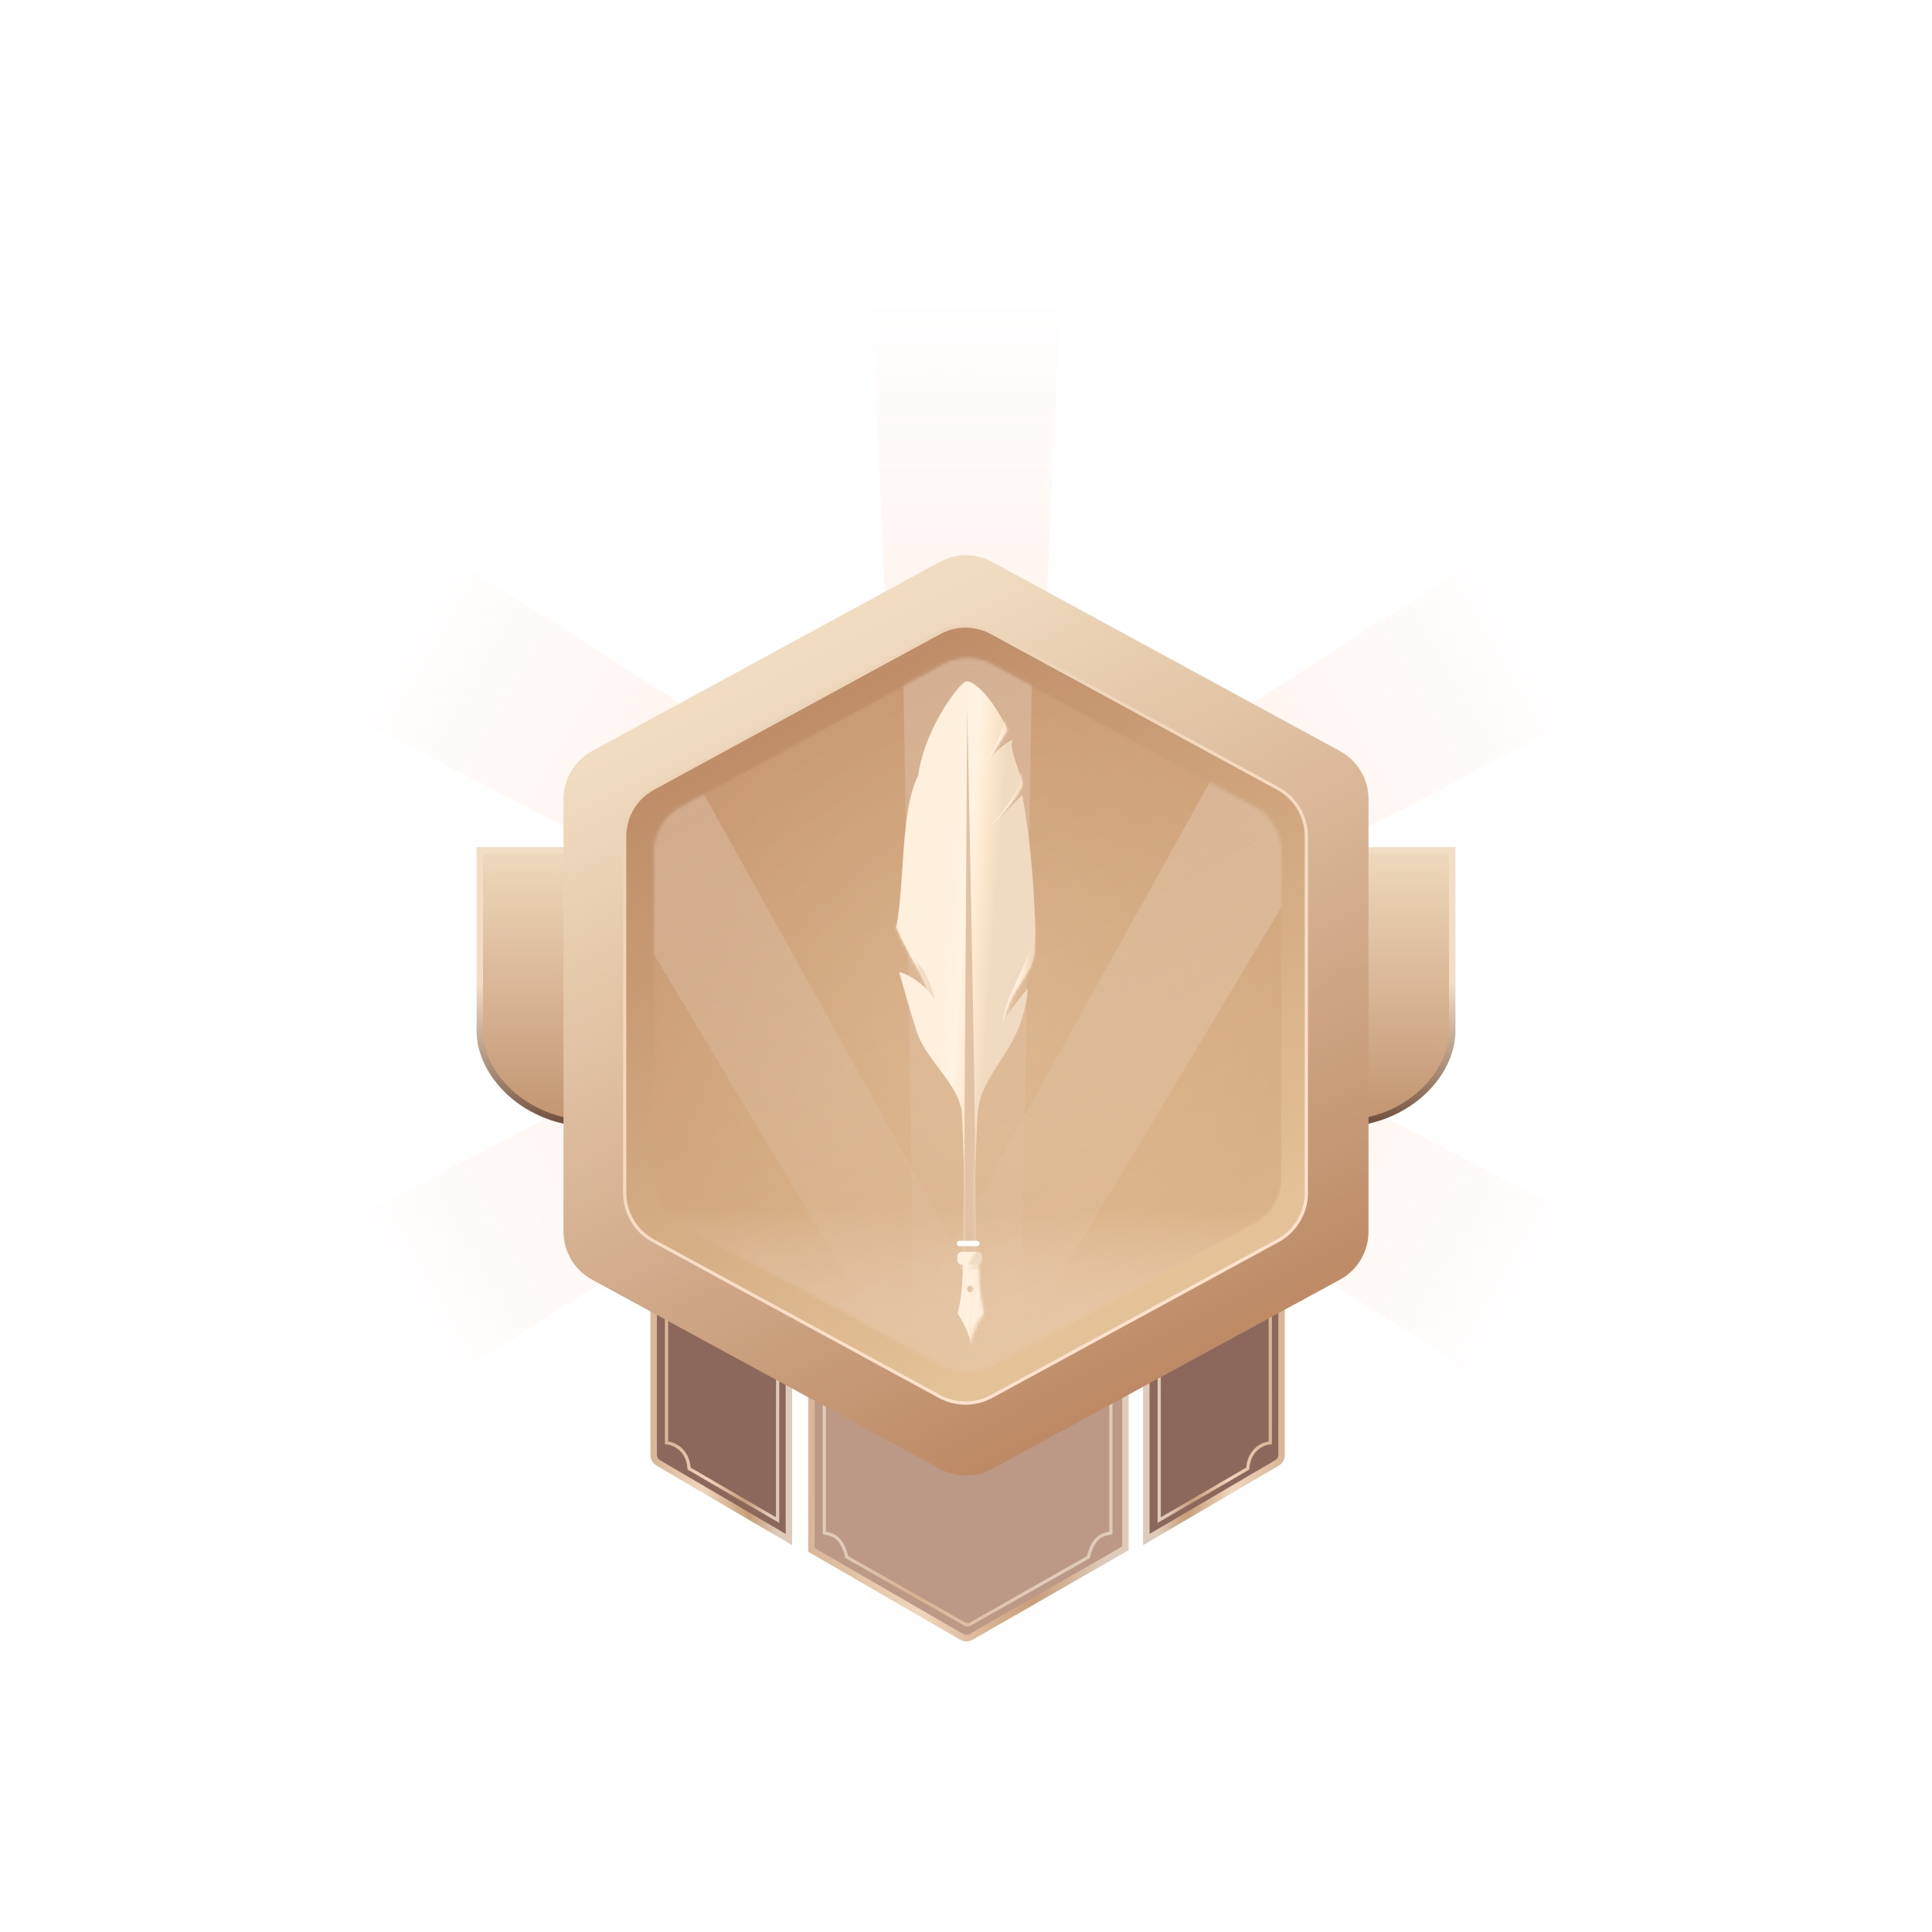 <svg width="600" height="600" viewBox="0 0 600 600" fill="none" xmlns="http://www.w3.org/2000/svg">
<path d="M277.953 256.139L270.615 90H329.314L321.977 256.139H277.953Z" fill="url(#paint0_linear_1208_11425)"/>
<path d="M346.609 303.636L494.159 380.351L464.81 431.186L324.597 341.762L346.609 303.636Z" fill="url(#paint1_linear_1208_11425)"/>
<path d="M320.928 344.712L328.266 510.852H269.566L276.904 344.712H320.928Z" fill="url(#paint2_linear_1208_11425)"/>
<path d="M274.562 342.289L134.35 431.713L105 380.878L252.55 304.163L274.562 342.289Z" fill="url(#paint3_linear_1208_11425)"/>
<path d="M346.609 297.477L494.159 220.761L464.81 169.927L324.597 259.351L346.609 297.477Z" fill="url(#paint4_linear_1208_11425)"/>
<path d="M274.562 258.825L134.35 169.401L105 220.236L252.55 296.951L274.562 258.825Z" fill="url(#paint5_linear_1208_11425)"/>
<g filter="url(#filter0_dd_1208_11425)">
<path d="M149 260H185V345C162.5 345 149 329.094 149 316.17V260Z" fill="url(#paint6_linear_1208_11425)"/>
<path fill-rule="evenodd" clip-rule="evenodd" d="M148 259H186V346H185C162.045 346 148 329.739 148 316.17V259ZM150 261V316.17C150 328.262 162.563 343.527 184 343.989V261H150Z" fill="url(#paint7_linear_1208_11425)"/>
<path d="M451 260H415V345C437.5 345 451 329.094 451 316.17V260Z" fill="url(#paint8_linear_1208_11425)"/>
<path fill-rule="evenodd" clip-rule="evenodd" d="M452 259H414V346H415C437.955 346 452 329.739 452 316.17V259ZM450 261V316.17C450 328.262 437.437 343.527 416 343.989V261H450Z" fill="url(#paint9_linear_1208_11425)"/>
<path d="M252.001 337H349.504V476.775L301.572 504.281C300.681 504.793 299.584 504.791 298.695 504.276L252.001 477.256V337Z" fill="#BB9986"/>
<path fill-rule="evenodd" clip-rule="evenodd" d="M251.001 336H350.504V477.354L302.07 505.149C300.869 505.838 299.392 505.835 298.194 505.142L251.001 477.832V336ZM253.001 338V476.679L299.195 503.411C299.776 503.747 300.493 503.748 301.075 503.414L348.504 476.196V338H253.001Z" fill="url(#paint10_linear_1208_11425)"/>
<path fill-rule="evenodd" clip-rule="evenodd" d="M245.001 337V474.043L204.424 450.239C203.542 449.721 203 448.775 203 447.753V337H245.001Z" fill="#8C685C"/>
<path fill-rule="evenodd" clip-rule="evenodd" d="M202 336H246.001V475.789L203.918 451.101C202.73 450.404 202 449.13 202 447.753V336ZM204 338V447.753C204 448.421 204.354 449.038 204.93 449.376L244.001 472.297V338H204Z" fill="url(#paint11_linear_1208_11425)"/>
<path fill-rule="evenodd" clip-rule="evenodd" d="M355.999 337V474.043L396.576 450.239C397.458 449.721 398 448.775 398 447.753V337H355.999Z" fill="#8C685C"/>
<path fill-rule="evenodd" clip-rule="evenodd" d="M399 336H354.999V475.789L397.082 451.101C398.27 450.404 399 449.13 399 447.753V336ZM397 338V447.753C397 448.421 396.646 449.038 396.07 449.376L356.999 472.297V338H397Z" fill="url(#paint12_linear_1208_11425)"/>
<path fill-rule="evenodd" clip-rule="evenodd" d="M395 396.5H394V443.556C392.853 443.736 391.342 444.289 390.011 445.433C388.523 446.713 387.283 448.716 387.022 451.7L360.5 467.131V413.5H359.5V468.869L387.981 452.298L387.999 452.033C388.19 449.165 389.337 447.332 390.664 446.192C392.004 445.039 393.551 444.575 394.538 444.499L395 444.463V396.5Z" fill="url(#paint13_linear_1208_11425)"/>
<path fill-rule="evenodd" clip-rule="evenodd" d="M256.5 423H255.5V472.424L255.918 472.493C257.391 472.739 258.65 473.094 259.729 474.06C260.813 475.03 261.777 476.671 262.515 479.621L262.567 479.829L299.868 501H301L301.28 500.916L338.433 479.829L338.485 479.621C339.223 476.671 340.187 475.03 341.271 474.06C342.35 473.094 343.609 472.739 345.082 472.493L345.5 472.424V423H344.5V471.581C343.12 471.84 341.781 472.262 340.604 473.315C339.342 474.444 338.325 476.243 337.568 479.17L300.868 500H300.132L263.432 479.17C262.675 476.243 261.658 474.444 260.396 473.315C259.219 472.262 257.88 471.84 256.5 471.581V423Z" fill="url(#paint14_linear_1208_11425)"/>
<path fill-rule="evenodd" clip-rule="evenodd" d="M206.5 396.5H207.5V443.556C208.647 443.736 210.158 444.289 211.489 445.433C212.977 446.713 214.217 448.716 214.478 451.7L241 467.131V413.5H242V468.869L213.519 452.298L213.501 452.033C213.31 449.165 212.163 447.332 210.836 446.192C209.496 445.039 207.949 444.575 206.962 444.499L206.5 444.463V396.5Z" fill="url(#paint15_linear_1208_11425)"/>
<g filter="url(#filter1_d_1208_11425)">
<path d="M291.876 162.419L183.876 221.17C178.406 224.146 175 229.875 175 236.103L175 370.402C175 376.629 178.406 382.359 183.876 385.335L291.876 444.086C296.942 446.841 303.058 446.841 308.124 444.086L416.124 385.335C421.594 382.359 425 376.629 425 370.402L425 236.103C425 229.875 421.594 224.146 416.124 221.17L308.124 162.419C303.058 159.664 296.942 159.664 291.876 162.419Z" fill="url(#paint16_linear_1208_11425)"/>
<path d="M291.757 184.403L202.843 232.771C197.393 235.736 194 241.444 194 247.648L194 358.352C194 364.556 197.393 370.264 202.843 373.229L291.757 421.597C296.803 424.343 302.897 424.343 307.943 421.597L396.857 373.229C402.308 370.264 405.7 364.556 405.7 358.352L405.7 247.648C405.7 241.444 402.308 235.736 396.857 232.771L307.943 184.403C302.897 181.657 296.803 181.657 291.757 184.403Z" fill="url(#paint17_linear_1208_11425)"/>
<g filter="url(#filter2_f_1208_11425)">
<path fill-rule="evenodd" clip-rule="evenodd" d="M307.704 184.842C302.807 182.178 296.893 182.178 291.996 184.842L203.082 233.21C197.793 236.087 194.5 241.627 194.5 247.648L194.5 358.352C194.5 364.373 197.793 369.913 203.082 372.79L291.996 421.158C296.893 423.822 302.807 423.822 307.704 421.158L396.618 372.79C401.908 369.913 405.2 364.373 405.2 358.352L405.2 247.648C405.2 241.627 401.908 236.087 396.618 233.21L307.704 184.842ZM291.518 183.963C296.713 181.137 302.987 181.137 308.182 183.963L397.096 232.332C402.707 235.384 406.2 241.26 406.2 247.648L406.2 358.352C406.2 364.74 402.707 370.616 397.096 373.668L308.182 422.037C302.987 424.863 296.713 424.863 291.518 422.037L202.604 373.668C196.993 370.616 193.5 364.74 193.5 358.352L193.5 247.648C193.5 241.26 196.993 235.384 202.604 232.332L291.518 183.963Z" fill="url(#paint18_linear_1208_11425)"/>
</g>
<g opacity="0.5">
<mask id="mask0_1208_11425" style="mask-type:alpha" maskUnits="userSpaceOnUse" x="203" y="192" width="195" height="223">
<path d="M292.807 194.181L211.417 238.417C206.23 241.236 203 246.667 203 252.571L203 353.819C203 359.723 206.23 365.154 211.417 367.973L292.807 412.209C297.604 414.816 303.396 414.816 308.193 412.209L389.583 367.973C394.77 365.154 398 359.723 398 353.819L398 252.571C398 246.667 394.77 241.236 389.583 238.417L308.193 194.181C303.396 191.574 297.604 191.574 292.807 194.181Z" fill="#A6D3DE"/>
</mask>
<g mask="url(#mask0_1208_11425)">
<path d="M292.807 194.181L211.417 238.417C206.23 241.236 203 246.667 203 252.571L203 353.819C203 359.723 206.23 365.154 211.417 367.973L292.807 412.209C297.604 414.816 303.396 414.816 308.193 412.209L389.583 367.973C394.77 365.154 398 359.723 398 353.819L398 252.571C398 246.667 394.77 241.236 389.583 238.417L308.193 194.181C303.396 191.574 297.604 191.574 292.807 194.181Z" fill="url(#paint19_radial_1208_11425)"/>
<path opacity="0.5" d="M284.2 420.862L280.327 185.517H320.672L316.799 420.862H284.2Z" fill="url(#paint20_linear_1208_11425)"/>
<path opacity="0.5" d="M283.682 418.775L162.655 216.896L197.595 196.724L311.913 402.475L283.682 418.775Z" fill="url(#paint21_linear_1208_11425)"/>
<path opacity="0.5" d="M280.319 402.475L394.638 196.724L429.577 216.896L308.551 418.774L280.319 402.475Z" fill="url(#paint22_linear_1208_11425)"/>
<path d="M203 289.741H398V416.379H203V289.741Z" fill="url(#paint23_linear_1208_11425)"/>
<g filter="url(#filter3_i_1208_11425)">
<path d="M292.807 194.181L211.417 238.417C206.23 241.236 203 246.667 203 252.571L203 353.819C203 359.723 206.23 365.154 211.417 367.973L292.807 412.209C297.604 414.816 303.396 414.816 308.193 412.209L389.583 367.973C394.77 365.154 398 359.723 398 353.819L398 252.571C398 246.667 394.77 241.236 389.583 238.417L308.193 194.181C303.396 191.574 297.604 191.574 292.807 194.181Z" fill="#F5C4AF" fill-opacity="0.03"/>
</g>
</g>
</g>
</g>
</g>
<g filter="url(#filter4_d_1208_11425)">
<g filter="url(#filter5_d_1208_11425)">
<path fill-rule="evenodd" clip-rule="evenodd" d="M299.151 204.233C301.643 202.541 308.766 210.329 312.553 219.116C310.79 221.848 308.757 225.01 306.454 228.601C308.342 226.033 310.892 223.847 314.105 222.043C312.765 225.402 317.298 233.822 317.227 235.871C317.179 237.237 314.657 240.791 309.661 246.534C311.314 245.001 313.58 242.796 316.458 239.921L317.108 239.271C320.411 256.527 322.064 284.434 320.449 290.414C318.834 296.393 315.101 297.17 311.044 309.69C312.948 306.698 315.543 303.244 318.828 299.328C318.349 305.749 316.446 311.756 313.119 317.35C308.29 325.472 303.781 330.314 303.217 338.647C303.217 338.647 302.517 352.025 302.517 358.715C302.517 363.096 302.706 383 302.706 383L298.83 382.719C298.83 382.719 299.017 362.719 299.017 358.301C299.017 351.227 298.317 337.079 298.317 337.079C298.118 336.324 297.906 335.603 297.684 334.917C295.191 327.236 286.901 320.805 284.301 312.64C282.568 307.197 280.761 301.065 278.88 294.244C281.809 295.038 284.727 296.876 287.636 299.76C285.712 294.157 280.829 287.34 278 280.179C280.633 266.588 279.262 244.038 284.787 233.187C286.834 218.801 296.66 205.924 299.151 204.233Z" fill="url(#paint24_linear_1208_11425)"/>
<mask id="mask1_1208_11425" style="mask-type:alpha" maskUnits="userSpaceOnUse" x="278" y="204" width="44" height="179">
<path fill-rule="evenodd" clip-rule="evenodd" d="M299.151 204.233C301.643 202.541 308.766 210.329 312.553 219.116C310.79 221.848 308.757 225.01 306.454 228.601C308.342 226.033 310.892 223.847 314.105 222.043C312.765 225.402 317.298 233.822 317.227 235.871C317.179 237.237 314.657 240.791 309.661 246.534C311.314 245.001 313.58 242.796 316.458 239.921L317.108 239.271C320.411 256.527 322.064 284.434 320.449 290.414C318.834 296.393 315.101 297.17 311.044 309.69C312.948 306.698 315.543 303.244 318.828 299.328C318.349 305.749 316.446 311.756 313.119 317.35C308.29 325.472 303.781 330.314 303.217 338.647C303.217 338.647 302.517 352.025 302.517 358.715C302.517 363.096 302.706 383 302.706 383L298.83 382.719C298.83 382.719 299.017 362.719 299.017 358.301C299.017 351.227 298.317 337.079 298.317 337.079C298.118 336.324 297.906 335.603 297.684 334.917C295.191 327.236 286.901 320.805 284.301 312.64C282.568 307.197 280.761 301.065 278.88 294.244C281.809 295.038 284.727 296.876 287.636 299.76C285.712 294.157 280.829 287.34 278 280.179C280.633 266.588 279.262 244.038 284.787 233.187C286.834 218.801 296.66 205.924 299.151 204.233Z" fill="white"/>
</mask>
<g mask="url(#mask1_1208_11425)">
<path fill-rule="evenodd" clip-rule="evenodd" d="M321.075 279.023C321.075 289.369 311.858 300.528 311.045 309.69C317.228 299.655 319.067 295.937 322 294.357C324.934 292.776 321.075 268.678 321.075 279.023Z" fill="url(#paint25_linear_1208_11425)"/>
<path fill-rule="evenodd" clip-rule="evenodd" d="M287.635 299.76L290.029 302.83C290.029 302.83 288.269 296.391 286.196 293.5C284.124 290.609 279.019 282.286 278 280.179C276.98 278.071 276.855 283.974 276.855 283.974L287.635 299.76Z" fill="url(#paint26_linear_1208_11425)"/>
<path fill-rule="evenodd" clip-rule="evenodd" d="M316.587 232.965C317.21 234.685 315.876 237.479 313.352 241.156C310.827 244.834 307.193 249.028 307.193 249.028L309.661 246.534L318.346 237.275L320.029 233.648C320.029 233.648 315.965 231.244 316.587 232.965Z" fill="url(#paint27_linear_1208_11425)"/>
<path fill-rule="evenodd" clip-rule="evenodd" d="M307.194 227.703L304.521 230.957C304.521 230.957 309.251 223.509 310.032 221.115C310.814 218.72 312.171 217.133 311.102 213.788C310.032 210.443 315.729 218.984 315.729 218.984L309.551 224.73L307.194 227.703Z" fill="url(#paint28_linear_1208_11425)"/>
<path fill-rule="evenodd" clip-rule="evenodd" d="M298 389.302C298 389.302 298.839 368.049 299 358.592C299.234 344.847 300 212.031 300 212.031C300 212.031 302.533 331.092 302.533 359.472C302.533 387.852 308.817 393.628 308.817 393.628L298 391.47L298 389.302Z" fill="#E1C2A4"/>
</g>
</g>
<g filter="url(#filter6_d_1208_11425)">
<path fill-rule="evenodd" clip-rule="evenodd" d="M300.413 383.252C299.804 383.061 299.177 382.864 298.641 384.566C298.641 395.692 297 400.2 297 400.2C297 400.2 301.069 406.307 301.069 409.911C301.069 406.416 305.138 400.2 305.138 400.2C305.138 400.2 303.497 394.681 303.497 384.566C302.9 382.671 302.308 382.915 301.669 383.179C301.474 383.26 301.274 383.342 301.069 383.366C300.856 383.39 300.636 383.321 300.413 383.252ZM302.031 392.692C302.031 393.251 301.579 393.704 301.02 393.704C300.461 393.704 300.008 393.251 300.008 392.692C300.008 392.134 300.461 391.681 301.02 391.681C301.579 391.681 302.031 392.134 302.031 392.692Z" fill="url(#paint29_linear_1208_11425)"/>
<mask id="mask2_1208_11425" style="mask-type:alpha" maskUnits="userSpaceOnUse" x="297" y="383" width="9" height="27">
<path fill-rule="evenodd" clip-rule="evenodd" d="M300.413 383.252C299.804 383.061 299.177 382.864 298.641 384.566C298.641 395.692 297 400.2 297 400.2C297 400.2 301.069 406.307 301.069 409.911C301.069 406.416 305.138 400.2 305.138 400.2C305.138 400.2 303.497 394.681 303.497 384.566C302.9 382.671 302.308 382.915 301.669 383.179C301.474 383.26 301.274 383.342 301.069 383.366C300.856 383.39 300.636 383.321 300.413 383.252ZM302.031 392.692C302.031 393.251 301.579 393.704 301.02 393.704C300.461 393.704 300.008 393.251 300.008 392.692C300.008 392.134 300.461 391.681 301.02 391.681C301.579 391.681 302.031 392.134 302.031 392.692Z" fill="white"/>
</mask>
<g mask="url(#mask2_1208_11425)">
<path fill-rule="evenodd" clip-rule="evenodd" d="M301.069 384.566H312.398V409.911H301.069V384.566Z" fill="url(#paint30_linear_1208_11425)"/>
<path opacity="0.6" d="M295 382.543H307.138V386.589H295V382.543Z" fill="url(#paint31_linear_1208_11425)"/>
</g>
<path fill-rule="evenodd" clip-rule="evenodd" d="M301.069 406.631C301.832 403.491 305.138 400.2 305.138 400.2C305.138 400.2 301.069 406.416 301.069 409.911C301.069 406.307 297 400.2 297 400.2C297 400.2 300.183 403.526 301.069 406.631Z" fill="url(#paint32_linear_1208_11425)"/>
<mask id="mask3_1208_11425" style="mask-type:alpha" maskUnits="userSpaceOnUse" x="297" y="400" width="9" height="10">
<path fill-rule="evenodd" clip-rule="evenodd" d="M301.069 406.631C301.832 403.491 305.138 400.2 305.138 400.2C305.138 400.2 301.069 406.416 301.069 409.911C301.069 406.307 297 400.2 297 400.2C297 400.2 300.183 403.526 301.069 406.631Z" fill="white"/>
</mask>
<g mask="url(#mask3_1208_11425)">
</g>
</g>
<g filter="url(#filter7_d_1208_11425)">
<path d="M296.917 382.533C296.917 381.759 297.544 381.133 298.317 381.133H303.217C303.99 381.133 304.617 381.759 304.617 382.533V383.733C304.617 384.506 303.99 385.133 303.217 385.133H298.317C297.544 385.133 296.917 384.506 296.917 383.733V382.533Z" fill="url(#paint33_linear_1208_11425)"/>
</g>
<path fill-rule="evenodd" clip-rule="evenodd" d="M297.16 382.175C297.16 381.72 297.529 381.351 297.985 381.351H303.419C303.874 381.351 304.244 381.72 304.244 382.175C304.244 382.631 303.874 383 303.419 383H297.985C297.529 383 297.16 382.631 297.16 382.175Z" fill="white"/>
</g>
<defs>
<filter id="filter0_dd_1208_11425" x="86.804" y="103.236" width="426.393" height="467.704" filterUnits="userSpaceOnUse" color-interpolation-filters="sRGB">
<feFlood flood-opacity="0" result="BackgroundImageFix"/>
<feColorMatrix in="SourceAlpha" type="matrix" values="0 0 0 0 0 0 0 0 0 0 0 0 0 0 0 0 0 0 127 0" result="hardAlpha"/>
<feOffset/>
<feGaussianBlur stdDeviation="10.199"/>
<feColorMatrix type="matrix" values="0 0 0 0 0.938 0 0 0 0 0.695 0 0 0 0 0.559 0 0 0 1 0"/>
<feBlend mode="normal" in2="BackgroundImageFix" result="effect1_dropShadow_1208_11425"/>
<feColorMatrix in="SourceAlpha" type="matrix" values="0 0 0 0 0 0 0 0 0 0 0 0 0 0 0 0 0 0 127 0" result="hardAlpha"/>
<feOffset dy="4.08"/>
<feGaussianBlur stdDeviation="30.598"/>
<feColorMatrix type="matrix" values="0 0 0 0 1 0 0 0 0 0.75 0 0 0 0 0.671 0 0 0 0.6 0"/>
<feBlend mode="normal" in2="effect1_dropShadow_1208_11425" result="effect2_dropShadow_1208_11425"/>
<feBlend mode="normal" in="SourceGraphic" in2="effect2_dropShadow_1208_11425" result="shape"/>
</filter>
<filter id="filter1_d_1208_11425" x="169" y="160.353" width="262" height="299.8" filterUnits="userSpaceOnUse" color-interpolation-filters="sRGB">
<feFlood flood-opacity="0" result="BackgroundImageFix"/>
<feColorMatrix in="SourceAlpha" type="matrix" values="0 0 0 0 0 0 0 0 0 0 0 0 0 0 0 0 0 0 127 0" result="hardAlpha"/>
<feOffset dy="8"/>
<feGaussianBlur stdDeviation="3"/>
<feColorMatrix type="matrix" values="0 0 0 0 0.492 0 0 0 0 0.277 0 0 0 0 0.209 0 0 0 0.54 0"/>
<feBlend mode="normal" in2="BackgroundImageFix" result="effect1_dropShadow_1208_11425"/>
<feBlend mode="normal" in="SourceGraphic" in2="effect1_dropShadow_1208_11425" result="shape"/>
</filter>
<filter id="filter2_f_1208_11425" x="192.9" y="181.244" width="213.9" height="243.513" filterUnits="userSpaceOnUse" color-interpolation-filters="sRGB">
<feFlood flood-opacity="0" result="BackgroundImageFix"/>
<feBlend mode="normal" in="SourceGraphic" in2="BackgroundImageFix" result="shape"/>
<feGaussianBlur stdDeviation="0.3" result="effect1_foregroundBlur_1208_11425"/>
</filter>
<filter id="filter3_i_1208_11425" x="203" y="192.226" width="195" height="221.939" filterUnits="userSpaceOnUse" color-interpolation-filters="sRGB">
<feFlood flood-opacity="0" result="BackgroundImageFix"/>
<feBlend mode="normal" in="SourceGraphic" in2="BackgroundImageFix" result="shape"/>
<feColorMatrix in="SourceAlpha" type="matrix" values="0 0 0 0 0 0 0 0 0 0 0 0 0 0 0 0 0 0 127 0" result="hardAlpha"/>
<feOffset/>
<feGaussianBlur stdDeviation="6.724"/>
<feComposite in2="hardAlpha" operator="arithmetic" k2="-1" k3="1"/>
<feColorMatrix type="matrix" values="0 0 0 0 0.283 0 0 0 0 0.159 0 0 0 0 0.057 0 0 0 1 0"/>
<feBlend mode="normal" in2="shape" result="effect1_innerShadow_1208_11425"/>
</filter>
<filter id="filter4_d_1208_11425" x="274" y="204" width="51.075" height="213.911" filterUnits="userSpaceOnUse" color-interpolation-filters="sRGB">
<feFlood flood-opacity="0" result="BackgroundImageFix"/>
<feColorMatrix in="SourceAlpha" type="matrix" values="0 0 0 0 0 0 0 0 0 0 0 0 0 0 0 0 0 0 127 0" result="hardAlpha"/>
<feOffset dy="4"/>
<feGaussianBlur stdDeviation="2"/>
<feColorMatrix type="matrix" values="0 0 0 0 0.567 0 0 0 0 0.374 0 0 0 0 0.165 0 0 0 0.51 0"/>
<feBlend mode="normal" in2="BackgroundImageFix" result="effect1_dropShadow_1208_11425"/>
<feBlend mode="normal" in="SourceGraphic" in2="effect1_dropShadow_1208_11425" result="shape"/>
</filter>
<filter id="filter5_d_1208_11425" x="271.129" y="200.384" width="57.541" height="193.466" filterUnits="userSpaceOnUse" color-interpolation-filters="sRGB">
<feFlood flood-opacity="0" result="BackgroundImageFix"/>
<feColorMatrix in="SourceAlpha" type="matrix" values="0 0 0 0 0 0 0 0 0 0 0 0 0 0 0 0 0 0 127 0" result="hardAlpha"/>
<feOffset dx="0.362" dy="3.616"/>
<feGaussianBlur stdDeviation="3.616"/>
<feColorMatrix type="matrix" values="0 0 0 0 0.621 0 0 0 0 0.429 0 0 0 0 0.321 0 0 0 0.44 0"/>
<feBlend mode="normal" in2="BackgroundImageFix" result="effect1_dropShadow_1208_11425"/>
<feBlend mode="normal" in="SourceGraphic" in2="effect1_dropShadow_1208_11425" result="shape"/>
</filter>
<filter id="filter6_d_1208_11425" x="290.129" y="379.384" width="22.603" height="41.377" filterUnits="userSpaceOnUse" color-interpolation-filters="sRGB">
<feFlood flood-opacity="0" result="BackgroundImageFix"/>
<feColorMatrix in="SourceAlpha" type="matrix" values="0 0 0 0 0 0 0 0 0 0 0 0 0 0 0 0 0 0 127 0" result="hardAlpha"/>
<feOffset dx="0.362" dy="3.616"/>
<feGaussianBlur stdDeviation="3.616"/>
<feColorMatrix type="matrix" values="0 0 0 0 0.621 0 0 0 0 0.429 0 0 0 0 0.321 0 0 0 0.44 0"/>
<feBlend mode="normal" in2="BackgroundImageFix" result="effect1_dropShadow_1208_11425"/>
<feBlend mode="normal" in="SourceGraphic" in2="effect1_dropShadow_1208_11425" result="shape"/>
</filter>
<filter id="filter7_d_1208_11425" x="290.046" y="377.516" width="22.166" height="18.466" filterUnits="userSpaceOnUse" color-interpolation-filters="sRGB">
<feFlood flood-opacity="0" result="BackgroundImageFix"/>
<feColorMatrix in="SourceAlpha" type="matrix" values="0 0 0 0 0 0 0 0 0 0 0 0 0 0 0 0 0 0 127 0" result="hardAlpha"/>
<feOffset dx="0.362" dy="3.616"/>
<feGaussianBlur stdDeviation="3.616"/>
<feColorMatrix type="matrix" values="0 0 0 0 0.621 0 0 0 0 0.429 0 0 0 0 0.321 0 0 0 0.44 0"/>
<feBlend mode="normal" in2="BackgroundImageFix" result="effect1_dropShadow_1208_11425"/>
<feBlend mode="normal" in="SourceGraphic" in2="effect1_dropShadow_1208_11425" result="shape"/>
</filter>
<linearGradient id="paint0_linear_1208_11425" x1="299.965" y1="90" x2="299.965" y2="256.139" gradientUnits="userSpaceOnUse">
<stop stop-color="#FFBEAA" stop-opacity="0"/>
<stop offset="1" stop-color="#FFC9AA" stop-opacity="0.3"/>
</linearGradient>
<linearGradient id="paint1_linear_1208_11425" x1="479.484" y1="405.769" x2="335.603" y2="322.699" gradientUnits="userSpaceOnUse">
<stop stop-color="#FFBEAA" stop-opacity="0"/>
<stop offset="1" stop-color="#FFC9AA" stop-opacity="0.3"/>
</linearGradient>
<linearGradient id="paint2_linear_1208_11425" x1="298.916" y1="510.852" x2="298.916" y2="344.712" gradientUnits="userSpaceOnUse">
<stop stop-color="#FFBEAA" stop-opacity="0"/>
<stop offset="1" stop-color="#FFC9AA" stop-opacity="0.3"/>
</linearGradient>
<linearGradient id="paint3_linear_1208_11425" x1="119.675" y1="406.296" x2="263.556" y2="323.226" gradientUnits="userSpaceOnUse">
<stop stop-color="#FFBEAA" stop-opacity="0"/>
<stop offset="1" stop-color="#FFC9AA" stop-opacity="0.3"/>
</linearGradient>
<linearGradient id="paint4_linear_1208_11425" x1="479.484" y1="195.344" x2="335.603" y2="278.414" gradientUnits="userSpaceOnUse">
<stop stop-color="#FFBEAA" stop-opacity="0"/>
<stop offset="1" stop-color="#FFC9AA" stop-opacity="0.3"/>
</linearGradient>
<linearGradient id="paint5_linear_1208_11425" x1="119.675" y1="194.818" x2="263.556" y2="277.888" gradientUnits="userSpaceOnUse">
<stop stop-color="#FFBEAA" stop-opacity="0"/>
<stop offset="1" stop-color="#FFC9AA" stop-opacity="0.3"/>
</linearGradient>
<linearGradient id="paint6_linear_1208_11425" x1="167" y1="260" x2="167" y2="345" gradientUnits="userSpaceOnUse">
<stop stop-color="#EFD9BD"/>
<stop offset="1" stop-color="#C39470"/>
</linearGradient>
<linearGradient id="paint7_linear_1208_11425" x1="149" y1="260" x2="167" y2="345" gradientUnits="userSpaceOnUse">
<stop stop-color="#F3DDC4"/>
<stop offset="0.379" stop-color="#F3DDC4"/>
<stop offset="0.463" stop-color="#F3DDC4"/>
<stop offset="1" stop-color="#74523F"/>
</linearGradient>
<linearGradient id="paint8_linear_1208_11425" x1="433" y1="260" x2="433" y2="345" gradientUnits="userSpaceOnUse">
<stop stop-color="#EFD9BD"/>
<stop offset="1" stop-color="#C39470"/>
</linearGradient>
<linearGradient id="paint9_linear_1208_11425" x1="451" y1="260" x2="433" y2="345" gradientUnits="userSpaceOnUse">
<stop stop-color="#F3DDC4"/>
<stop offset="0.379" stop-color="#F3DDC4"/>
<stop offset="0.463" stop-color="#F3DDC4"/>
<stop offset="1" stop-color="#74523F"/>
</linearGradient>
<linearGradient id="paint10_linear_1208_11425" x1="252" y1="467" x2="350" y2="475.5" gradientUnits="userSpaceOnUse">
<stop stop-color="#D8B697"/>
<stop offset="0.374" stop-color="#F0D6BD"/>
<stop offset="0.72" stop-color="#C89E78"/>
<stop offset="0.938" stop-color="#DFCBB9"/>
</linearGradient>
<linearGradient id="paint11_linear_1208_11425" x1="202.999" y1="442.977" x2="245.443" y2="444.923" gradientUnits="userSpaceOnUse">
<stop stop-color="#D8B697"/>
<stop offset="0.374" stop-color="#F0D6BD"/>
<stop offset="0.72" stop-color="#C89E78"/>
<stop offset="0.938" stop-color="#DFCBB9"/>
</linearGradient>
<linearGradient id="paint12_linear_1208_11425" x1="398.001" y1="442.977" x2="355.557" y2="444.923" gradientUnits="userSpaceOnUse">
<stop stop-color="#D8B697"/>
<stop offset="0.374" stop-color="#F0D6BD"/>
<stop offset="0.72" stop-color="#C89E78"/>
<stop offset="0.938" stop-color="#DFCBB9"/>
</linearGradient>
<linearGradient id="paint13_linear_1208_11425" x1="394.501" y1="451.792" x2="359.745" y2="454.3" gradientUnits="userSpaceOnUse">
<stop stop-color="#D8B697"/>
<stop offset="0.374" stop-color="#F0D6BD"/>
<stop offset="0.72" stop-color="#C89E78"/>
<stop offset="0.938" stop-color="#DFCBB9"/>
</linearGradient>
<linearGradient id="paint14_linear_1208_11425" x1="257.5" y1="446" x2="338" y2="479" gradientUnits="userSpaceOnUse">
<stop offset="0.192" stop-color="#DFCBB9"/>
<stop offset="0.475" stop-color="#D8B290"/>
<stop offset="0.678" stop-color="#DEBFA4"/>
<stop offset="0.866" stop-color="#DFCBB9"/>
</linearGradient>
<linearGradient id="paint15_linear_1208_11425" x1="206.999" y1="451.792" x2="241.755" y2="454.3" gradientUnits="userSpaceOnUse">
<stop stop-color="#D8B697"/>
<stop offset="0.374" stop-color="#F0D6BD"/>
<stop offset="0.72" stop-color="#C89E78"/>
<stop offset="0.938" stop-color="#DFCBB9"/>
</linearGradient>
<linearGradient id="paint16_linear_1208_11425" x1="247.5" y1="193" x2="360" y2="416.5" gradientUnits="userSpaceOnUse">
<stop stop-color="#F1DCC1"/>
<stop offset="1" stop-color="#BD8A65"/>
</linearGradient>
<linearGradient id="paint17_linear_1208_11425" x1="246.5" y1="211.5" x2="343.5" y2="390.5" gradientUnits="userSpaceOnUse">
<stop stop-color="#BF8E69"/>
<stop offset="1" stop-color="#E4C196"/>
</linearGradient>
<linearGradient id="paint18_linear_1208_11425" x1="257" y1="205" x2="361.5" y2="393" gradientUnits="userSpaceOnUse">
<stop stop-color="#EBD4B7"/>
<stop offset="1" stop-color="#FFE3CE"/>
</linearGradient>
<radialGradient id="paint19_radial_1208_11425" cx="0" cy="0" r="1" gradientUnits="userSpaceOnUse" gradientTransform="translate(300.5 303.195) rotate(90) scale(113.195 97.5)">
<stop stop-color="#E3C29C"/>
<stop offset="1" stop-color="#D1A479"/>
</radialGradient>
<linearGradient id="paint20_linear_1208_11425" x1="300.5" y1="185.517" x2="300.5" y2="420.862" gradientUnits="userSpaceOnUse">
<stop stop-color="white"/>
<stop offset="1" stop-color="#F2EDED" stop-opacity="0"/>
</linearGradient>
<linearGradient id="paint21_linear_1208_11425" x1="180.125" y1="206.81" x2="297.798" y2="410.625" gradientUnits="userSpaceOnUse">
<stop stop-color="white"/>
<stop offset="1" stop-color="#F2EDED" stop-opacity="0"/>
</linearGradient>
<linearGradient id="paint22_linear_1208_11425" x1="412.108" y1="206.81" x2="294.435" y2="410.625" gradientUnits="userSpaceOnUse">
<stop stop-color="white"/>
<stop offset="1" stop-color="#F2EDED" stop-opacity="0"/>
</linearGradient>
<linearGradient id="paint23_linear_1208_11425" x1="300.5" y1="344.655" x2="299.912" y2="408.533" gradientUnits="userSpaceOnUse">
<stop offset="0.292" stop-color="#FFFAF7" stop-opacity="0"/>
<stop offset="1" stop-color="#E4CBAD"/>
</linearGradient>
<linearGradient id="paint24_linear_1208_11425" x1="296.126" y1="159.13" x2="328.203" y2="161.476" gradientUnits="userSpaceOnUse">
<stop offset="0.169" stop-color="#FFEFDC"/>
<stop offset="0.36" stop-color="#FFF3E3"/>
<stop offset="0.478" stop-color="#FFEAD1"/>
<stop offset="0.656" stop-color="#F0DBC0"/>
<stop offset="0.804" stop-color="#F0DBC2"/>
</linearGradient>
<linearGradient id="paint25_linear_1208_11425" x1="316.118" y1="268.12" x2="325.036" y2="269.103" gradientUnits="userSpaceOnUse">
<stop offset="0.169" stop-color="#FFEFDC"/>
<stop offset="0.36" stop-color="#FFF3E3"/>
<stop offset="0.478" stop-color="#FFEAD1"/>
<stop offset="0.656" stop-color="#F0DBC0"/>
<stop offset="0.804" stop-color="#F0DBC2"/>
</linearGradient>
<linearGradient id="paint26_linear_1208_11425" x1="282.399" y1="273.807" x2="291.977" y2="275.46" gradientUnits="userSpaceOnUse">
<stop offset="0.169" stop-color="#FFEFDC"/>
<stop offset="0.36" stop-color="#FFF3E3"/>
<stop offset="0.478" stop-color="#FFEAD1"/>
<stop offset="0.656" stop-color="#F0DBC0"/>
<stop offset="0.804" stop-color="#F0DBC2"/>
</linearGradient>
<linearGradient id="paint27_linear_1208_11425" x1="312.595" y1="228.041" x2="321.711" y2="230.16" gradientUnits="userSpaceOnUse">
<stop offset="0.169" stop-color="#FFEFDC"/>
<stop offset="0.36" stop-color="#FFF3E3"/>
<stop offset="0.478" stop-color="#FFEAD1"/>
<stop offset="0.656" stop-color="#F0DBC0"/>
<stop offset="0.804" stop-color="#F0DBC2"/>
</linearGradient>
<linearGradient id="paint28_linear_1208_11425" x1="309.238" y1="208.307" x2="317.342" y2="209.831" gradientUnits="userSpaceOnUse">
<stop offset="0.169" stop-color="#FFEFDC"/>
<stop offset="0.36" stop-color="#FFF3E3"/>
<stop offset="0.478" stop-color="#FFEAD1"/>
<stop offset="0.656" stop-color="#F0DBC0"/>
<stop offset="0.804" stop-color="#F0DBC2"/>
</linearGradient>
<linearGradient id="paint29_linear_1208_11425" x1="300.424" y1="376.254" x2="306.466" y2="376.81" gradientUnits="userSpaceOnUse">
<stop offset="0.169" stop-color="#FFEFDC"/>
<stop offset="0.36" stop-color="#FFF3E3"/>
<stop offset="0.478" stop-color="#FFEAD1"/>
<stop offset="0.656" stop-color="#F0DBC0"/>
<stop offset="0.804" stop-color="#F0DBC2"/>
</linearGradient>
<linearGradient id="paint30_linear_1208_11425" x1="305.836" y1="378.212" x2="314.164" y2="379.344" gradientUnits="userSpaceOnUse">
<stop offset="0.169" stop-color="#FFEFDC"/>
<stop offset="0.36" stop-color="#FFF3E3"/>
<stop offset="0.478" stop-color="#FFEAD1"/>
<stop offset="0.656" stop-color="#F0DBC0"/>
<stop offset="0.804" stop-color="#F0DBC2"/>
</linearGradient>
<linearGradient id="paint31_linear_1208_11425" x1="300.108" y1="381.529" x2="305.07" y2="386.053" gradientUnits="userSpaceOnUse">
<stop offset="0.169" stop-color="#FFEFDC"/>
<stop offset="0.36" stop-color="#FFF3E3"/>
<stop offset="0.478" stop-color="#FFEAD1"/>
<stop offset="0.656" stop-color="#F0DBC0"/>
<stop offset="0.804" stop-color="#F0DBC2"/>
</linearGradient>
<linearGradient id="paint32_linear_1208_11425" x1="300.424" y1="397.766" x2="306.146" y2="399.224" gradientUnits="userSpaceOnUse">
<stop offset="0.169" stop-color="#FFEFDC"/>
<stop offset="0.36" stop-color="#FFF3E3"/>
<stop offset="0.478" stop-color="#FFEAD1"/>
<stop offset="0.656" stop-color="#F0DBC0"/>
<stop offset="0.804" stop-color="#F0DBC2"/>
</linearGradient>
<linearGradient id="paint33_linear_1208_11425" x1="300.157" y1="380.13" x2="304.452" y2="382.643" gradientUnits="userSpaceOnUse">
<stop offset="0.169" stop-color="#FFEFDC"/>
<stop offset="0.36" stop-color="#FFF3E3"/>
<stop offset="0.478" stop-color="#FFEAD1"/>
<stop offset="0.656" stop-color="#F0DBC0"/>
<stop offset="0.804" stop-color="#F0DBC2"/>
</linearGradient>
</defs>
</svg>
